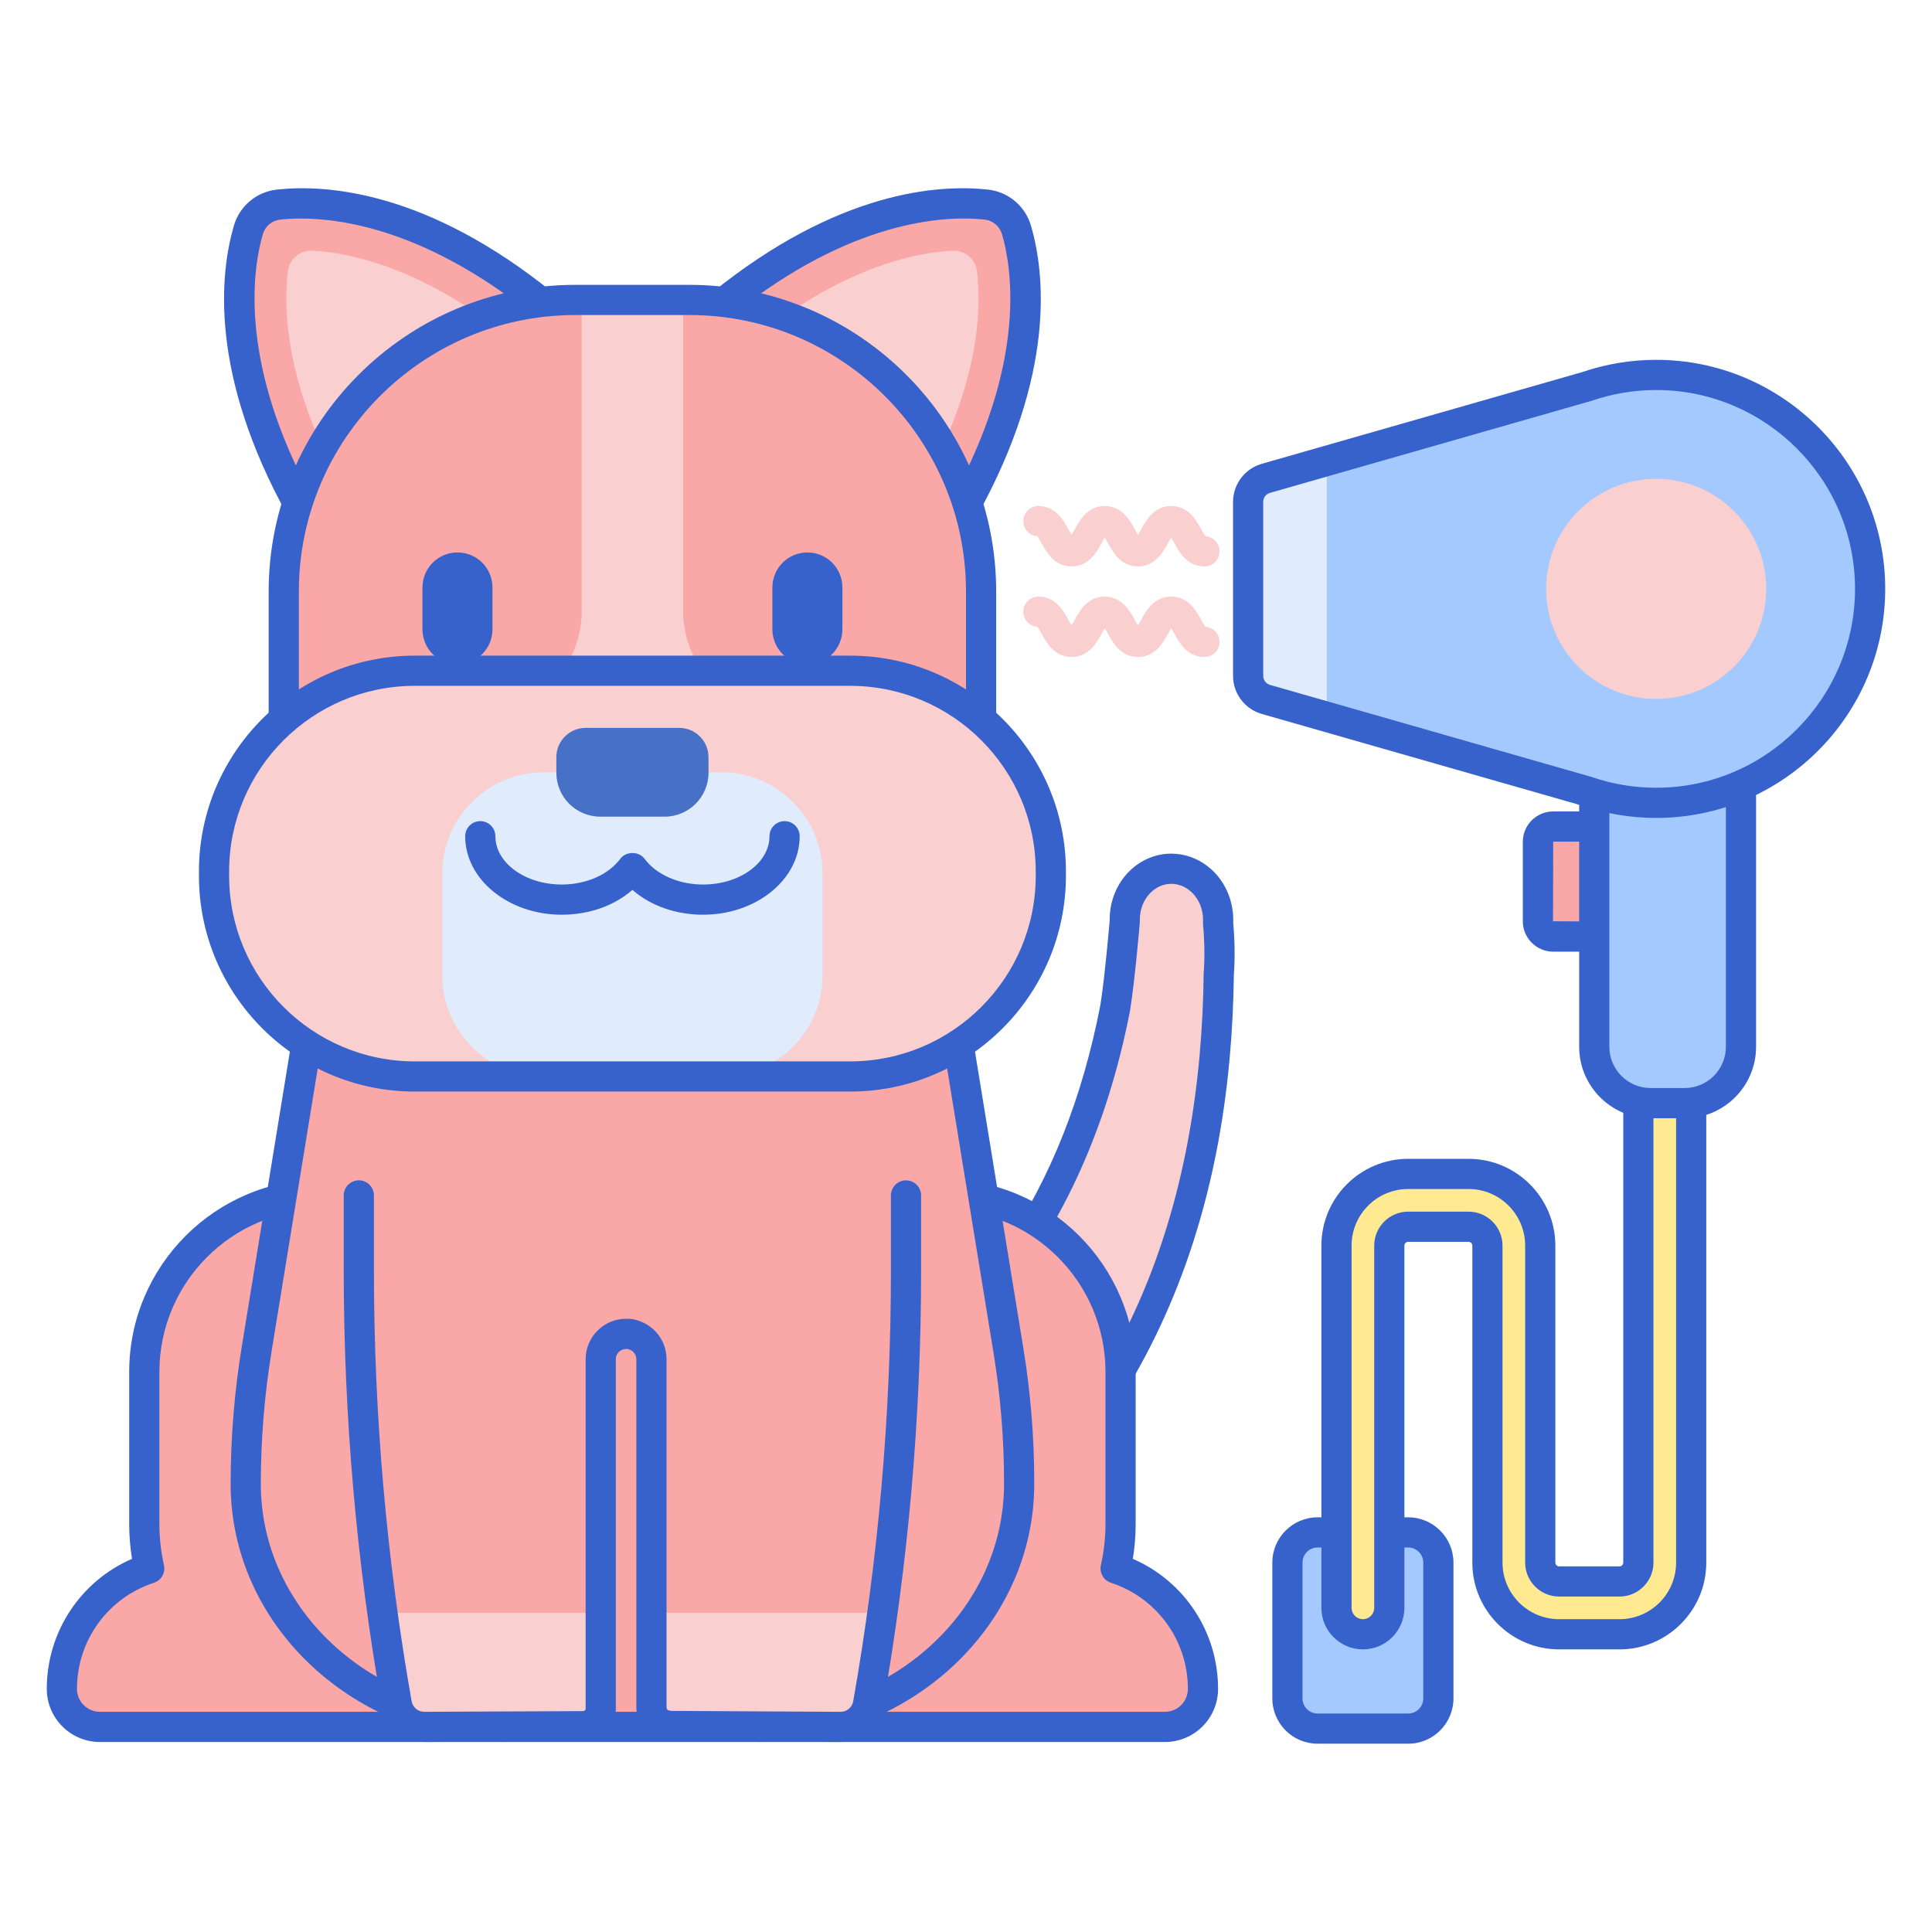 <?xml version="1.0" encoding="utf-8"?>
<!-- Generator: Adobe Illustrator 22.1.0, SVG Export Plug-In . SVG Version: 6.00 Build 0)  -->
<svg xmlns="http://www.w3.org/2000/svg" xmlns:xlink="http://www.w3.org/1999/xlink" version="1.1" id="Layer_1" x="0px" y="0px" viewBox="0 0 256 256" style="enable-background:new 0 0 256 256;" xml:space="preserve" width="512" height="512">
<style type="text/css">
	.st0{fill:#F9CFCF;}
	.st1{fill:#3762CC;}
	.st2{fill:#F9A7A7;}
	.st3{fill:#E0EBFC;}
	.st4{fill:#4671C6;}
	.st5{fill:#6BDDDD;}
	.st6{fill:#FFEA92;}
	.st7{fill:#A4C9FF;}
	.st8{fill:#EAA97D;}
	.st9{fill:#B9BEFC;}
</style>
<g>
	<g>
		<path class="st7" d="M186.591,229.051h-12c-2.209,0-4-1.791-4-4v-18c0-2.209,1.791-4,4-4h12c2.209,0,4,1.791,4,4v18    C190.591,227.26,188.8,229.051,186.591,229.051z"/>
	</g>
	<g>
		<path class="st1" d="M186.591,231.051h-12c-3.309,0-6-2.691-6-6v-18c0-3.309,2.691-6,6-6h12c3.309,0,6,2.691,6,6v18    C192.591,228.359,189.899,231.051,186.591,231.051z M174.591,205.051c-1.103,0-2,0.897-2,2v18c0,1.103,0.897,2,2,2h12    c1.103,0,2-0.897,2-2v-18c0-1.103-0.897-2-2-2H174.591z"/>
	</g>
	<g>
		<g>
			<path class="st6" d="M214.591,216.551h-8c-5.238,0-9.5-4.262-9.5-9.5v-42c0-1.378-1.121-2.5-2.5-2.5h-8     c-1.379,0-2.5,1.122-2.5,2.5v48c0,1.933-1.567,3.5-3.5,3.5s-3.5-1.567-3.5-3.5v-48c0-5.238,4.262-9.5,9.5-9.5h8     c5.238,0,9.5,4.262,9.5,9.5v42c0,1.378,1.121,2.5,2.5,2.5h8c1.379,0,2.5-1.122,2.5-2.5v-84c0-1.933,1.567-3.5,3.5-3.5     s3.5,1.567,3.5,3.5v84C224.091,212.289,219.83,216.551,214.591,216.551z"/>
		</g>
	</g>
	<g>
		<g>
			<path class="st1" d="M214.591,218.551h-8c-6.341,0-11.5-5.159-11.5-11.5v-42c0-0.276-0.225-0.5-0.5-0.5h-8     c-0.275,0-0.5,0.224-0.5,0.5v48c0,3.033-2.467,5.5-5.5,5.5s-5.5-2.467-5.5-5.5v-48c0-6.341,5.159-11.5,11.5-11.5h8     c6.341,0,11.5,5.159,11.5,11.5v42c0,0.276,0.225,0.5,0.5,0.5h8c0.275,0,0.5-0.224,0.5-0.5v-84c0-3.033,2.467-5.5,5.5-5.5     s5.5,2.467,5.5,5.5v84C226.091,213.392,220.932,218.551,214.591,218.551z M186.591,160.551h8c2.481,0,4.5,2.019,4.5,4.5v42     c0,4.136,3.364,7.5,7.5,7.5h8c4.136,0,7.5-3.364,7.5-7.5v-84c0-0.827-0.673-1.5-1.5-1.5s-1.5,0.673-1.5,1.5v84     c0,2.481-2.019,4.5-4.5,4.5h-8c-2.481,0-4.5-2.019-4.5-4.5v-42c0-4.136-3.364-7.5-7.5-7.5h-8c-4.136,0-7.5,3.364-7.5,7.5v48     c0,0.827,0.673,1.5,1.5,1.5s1.5-0.673,1.5-1.5v-48C182.091,162.569,184.109,160.551,186.591,160.551z"/>
		</g>
	</g>
	<g>
		<path class="st2" d="M212.691,124.099h-6.885c-1.118,0-2.025-0.907-2.025-2.025v-10.53c0-1.118,0.907-2.025,2.025-2.025h6.885    V124.099z"/>
	</g>
	<g>
		<path class="st1" d="M212.691,126.099h-6.885c-2.22,0-4.025-1.806-4.025-4.025v-10.53c0-2.219,1.806-4.025,4.025-4.025h6.885    c1.104,0,2,0.896,2,2v14.58C214.691,125.204,213.796,126.099,212.691,126.099z M205.807,111.519l-0.025,10.555l4.91,0.018v-10.573    H205.807z"/>
	</g>
	<g>
		<path class="st7" d="M223.225,146.171h-4.513c-4.122,0-7.464-3.342-7.464-7.464V97.571h19.44v41.136    C230.689,142.83,227.347,146.171,223.225,146.171z"/>
	</g>
	<g>
		<path class="st7" d="M223.225,146.171h-4.513c-4.122,0-7.464-3.342-7.464-7.464V97.571h19.44v41.136    C230.689,142.83,227.347,146.171,223.225,146.171z"/>
	</g>
	<g>
		<path class="st1" d="M223.225,148.171h-4.512c-5.219,0-9.464-4.246-9.464-9.464V97.571c0-1.104,0.896-2,2-2h19.439    c1.104,0,2,0.896,2,2v41.136C232.688,143.926,228.443,148.171,223.225,148.171z M213.249,99.571v39.136    c0,3.013,2.451,5.464,5.464,5.464h4.512c3.013,0,5.464-2.451,5.464-5.464V99.571H213.249z"/>
	</g>
	<g>
		<path class="st0" d="M161.404,122.337c0.001-0.154,0.007-0.301,0.008-0.456c0.002-0.437-0.041-0.862-0.115-1.276    c0-0.002,0-0.011,0-0.011l-0.001,0.005c-0.058-0.324-0.134-0.642-0.232-0.949c-0.002-0.011-0.005-0.029-0.005-0.029l-0.003,0.006    c-0.844-2.609-3.119-4.494-5.808-4.517c-3.403-0.021-6.197,2.957-6.211,6.669c0,0.116-0.004,0.229-0.004,0.344    c-0.045,0.528-0.635,7.426-1.259,11.392c-11.731,60.805-65.605,64.303-65.605,64.303l0.199,8.743    c-0.163,0.649-0.24,1.336-0.214,2.045c0.024,0.628,0.131,1.229,0.301,1.8l0.326,14.287c0,0,71.056-7.129,78.145-84.452    l0.006,0.006c0.002-0.049,0.004-0.101,0.006-0.151c0.325-3.585,0.519-7.312,0.556-11.204l0.011,0.005    C161.679,126.391,161.562,124.044,161.404,122.337z"/>
	</g>
	<g>
		<path class="st0" d="M161.404,122.337c0.001-0.154,0.007-0.301,0.008-0.456c0.002-0.437-0.041-0.862-0.115-1.276    c0-0.002,0-0.011,0-0.011l-0.001,0.005c-0.058-0.324-0.134-0.642-0.232-0.949c-0.002-0.011-0.005-0.029-0.005-0.029l-0.003,0.006    c-0.844-2.609-3.119-4.494-5.808-4.517c-3.403-0.021-6.197,2.957-6.211,6.669c0,0.116-0.004,0.229-0.004,0.344    c-0.045,0.528-0.635,7.426-1.259,11.392c-11.731,60.805-65.605,64.303-65.605,64.303l0.199,8.743    c-0.163,0.649-0.24,1.336-0.214,2.045c0.024,0.628,0.131,1.229,0.301,1.8l0.326,14.287c0,0,71.056-7.129,78.145-84.452    l0.006,0.006c0.002-0.049,0.004-0.101,0.006-0.151c0.325-3.585,0.519-7.312,0.556-11.204l0.011,0.005    C161.679,126.391,161.562,124.044,161.404,122.337z"/>
	</g>
	<g>
		<path class="st1" d="M82.782,226.694c-0.485,0-0.957-0.177-1.325-0.501c-0.417-0.369-0.661-0.896-0.674-1.453l-0.321-14.034    c-0.177-0.667-0.28-1.345-0.306-2.02c-0.029-0.786,0.04-1.568,0.207-2.331l-0.193-8.49c-0.024-1.07,0.8-1.97,1.867-2.041    c0.132-0.009,13.32-0.975,27.699-9.179c19.201-10.957,31.338-28.959,36.074-53.507c0.585-3.724,1.161-10.383,1.223-11.114    l0.004-0.244c0.009-2.4,0.958-4.708,2.604-6.338c1.532-1.516,3.547-2.349,5.619-2.33c3.427,0.028,6.483,2.337,7.652,5.762    c0.036,0.088,0.065,0.18,0.088,0.273c0.097,0.313,0.177,0.64,0.244,0.994c0.015,0.066,0.027,0.133,0.036,0.201    c0.09,0.533,0.132,1.041,0.13,1.549l-0.006,0.371c0.212,2.352,0.243,4.631,0.095,6.774c-0.002,0.03-0.005,0.06-0.008,0.089    c-0.041,3.735-0.229,7.483-0.562,11.145c-0.004,0.051-0.011,0.103-0.019,0.154l0.006,0c-3.737,40.768-25.27,62.061-42.676,72.745    c-18.824,11.554-36.517,13.441-37.261,13.516C82.915,226.69,82.849,226.694,82.782,226.694z M84.21,199.614l0.157,6.903    c0.005,0.179-0.016,0.358-0.06,0.533c-0.121,0.483-0.173,0.983-0.154,1.484c0.017,0.43,0.091,0.87,0.22,1.303    c0.051,0.171,0.078,0.348,0.082,0.526l0.275,12.032c5.223-0.87,19.207-3.875,33.557-12.719    c24.099-14.852,37.774-38.274,40.648-69.616c0.002-0.021,0.004-0.043,0.007-0.065c0.002-0.036,0.003-0.066,0.004-0.078    c0.329-3.627,0.514-7.342,0.548-11.042c0.001-0.109,0.011-0.217,0.029-0.323c0.148-2.367,0.023-4.577-0.11-6.031    c-0.007-0.065-0.009-0.131-0.009-0.196l0.007-0.442c0.001-0.3-0.025-0.6-0.083-0.923c0-0.001,0-0.002,0-0.004    c-0.043-0.236-0.097-0.468-0.169-0.692c-0.004-0.013-0.008-0.027-0.012-0.04c-0.607-1.848-2.179-3.098-3.916-3.112    c-0.008,0-0.016,0-0.022,0c-1.011,0-1.988,0.416-2.753,1.173c-0.896,0.888-1.414,2.165-1.419,3.503l-0.005,0.354    c0,0.049-0.003,0.099-0.007,0.149c-0.006,0.073-0.614,7.337-1.275,11.537c-6.216,32.226-24.198,48.442-38.19,56.382    C99.53,197.035,88.527,199.053,84.21,199.614z"/>
	</g>
	<g>
		<path class="st2" d="M42.64,158.265L42.64,158.265c-12.99,0-23.52,10.53-23.52,23.52v20.16c0,2.021,0.23,3.987,0.653,5.88    c-6.717,2.199-11.573,8.508-11.573,15.96c0,2.784,2.256,5.04,5.04,5.04H46h21v-21.84v-24.36    C67,169.171,56.094,158.265,42.64,158.265z"/>
	</g>
	<g>
		<path class="st1" d="M67,230.825H13.24c-3.882,0-7.04-3.158-7.04-7.04c0-7.552,4.471-14.27,11.292-17.231    c-0.247-1.531-0.372-3.075-0.372-4.608v-20.16c0-14.072,11.448-25.52,25.52-25.52c14.535,0,26.36,11.825,26.36,26.36v46.2    C69,229.929,68.104,230.825,67,230.825z M42.64,160.265c-11.866,0-21.52,9.654-21.52,21.52v20.16c0,1.813,0.203,3.645,0.604,5.445    c0.224,1.005-0.352,2.016-1.33,2.336c-6.098,1.996-10.194,7.646-10.194,14.059c0,1.676,1.363,3.04,3.04,3.04H65v-44.2    C65,170.295,54.969,160.265,42.64,160.265z"/>
	</g>
	<g>
		<path class="st2" d="M147.827,207.825c0.423-1.893,0.653-3.859,0.653-5.88v-20.16c0-12.99-10.53-23.52-23.52-23.52h0    c-13.454,0-24.36,10.906-24.36,24.36v24.36v21.84h21h32.76c2.784,0,5.04-2.256,5.04-5.04    C159.4,216.333,154.544,210.024,147.827,207.825z"/>
	</g>
	<g>
		<path class="st1" d="M154.36,230.825H100.6c-1.104,0-2-0.896-2-2v-46.2c0-14.535,11.825-26.36,26.36-26.36    c14.072,0,25.521,11.448,25.521,25.52v20.16c0,1.534-0.125,3.078-0.373,4.609c6.821,2.961,11.293,9.68,11.293,17.231    C161.4,227.667,158.242,230.825,154.36,230.825z M102.6,226.825h51.761c1.677,0,3.04-1.364,3.04-3.04    c0-6.413-4.098-12.063-10.195-14.059c-0.979-0.32-1.555-1.332-1.33-2.337c0.401-1.798,0.605-3.63,0.605-5.444v-20.16    c0-11.866-9.654-21.52-21.521-21.52c-12.329,0-22.36,10.031-22.36,22.36V226.825z"/>
	</g>
	<g>
		<path class="st2" d="M133.631,179c0.938,5.749,1.409,11.555,1.409,17.37v0.259c0,17.781-15.595,32.196-34.832,32.196H67.392    c-19.237,0-34.832-14.415-34.832-32.196v0c0-5.987,0.485-11.965,1.45-17.885l0,0l8.821-54.079h81.938l8.793,53.913L133.631,179z"/>
	</g>
	<g>
		<path class="st2" d="M47.548,158.402v10.032c0,19.22,1.681,38.403,5.023,57.33l0,0c0.313,1.771,1.852,3.062,3.651,3.062    l21.05-0.093l0.027,0c1.274-0.011,2.301-1.047,2.301-2.321v-46.308c0-1.856,1.504-3.36,3.36-3.36c0.03,0,0.058,0.008,0.088,0.009    c0.03-0.001,0.058-0.009,0.088-0.009c0.382,0,0.74,0.091,1.064,0.243c1.24,0.494,2.119,1.7,2.119,3.117l0,46.095    c0,0.973,0.552,1.897,1.455,2.261c0.378,0.153,0.79,0.238,1.223,0.241l22.38,0.125c1.799,0,3.338-1.291,3.651-3.062l0,0    c3.342-18.927,5.023-38.11,5.023-57.33v-10.032H47.548z"/>
	</g>
	<g>
		<path class="st1" d="M100.208,230.825H67.393c-20.31,0-36.833-15.34-36.833-34.196c0-6.073,0.497-12.199,1.478-18.207l8.82-54.079    c0.157-0.968,0.993-1.678,1.974-1.678h81.938c0.98,0,1.816,0.71,1.974,1.678l8.862,54.333c0,0,0,0.001,0,0.002    c0.952,5.836,1.435,11.789,1.435,17.691v0.259C137.04,215.484,120.518,230.825,100.208,230.825z M44.531,126.665l-8.547,52.401    c-0.945,5.796-1.425,11.705-1.425,17.563c0,16.65,14.729,30.196,32.833,30.196h32.815c18.104,0,32.832-13.546,32.832-30.196    v-0.259c0-5.687-0.465-11.422-1.382-17.046l-8.589-52.659H44.531z"/>
	</g>
	<g>
		<path class="st2" d="M134.693,30.473c1.571,5.395,3.33,18.328-6.967,36.908l-32.18-27.002    c16.509-13.367,29.551-13.88,35.137-13.27C132.583,27.316,134.159,28.638,134.693,30.473z"/>
	</g>
	<g>
		<path class="st2" d="M32.907,30.473c-1.571,5.395-3.33,18.328,6.967,36.908l32.18-27.002    c-16.509-13.367-29.551-13.88-35.137-13.27C35.017,27.316,33.441,28.638,32.907,30.473z"/>
	</g>
	<g>
		<path class="st1" d="M127.726,69.381c-0.467,0-0.923-0.163-1.285-0.468l-32.18-27.002c-0.458-0.384-0.72-0.953-0.715-1.55    s0.277-1.161,0.741-1.537c16.765-13.574,30.142-14.409,36.612-13.705c2.71,0.296,4.953,2.178,5.714,4.794    c1.822,6.258,3.316,19.573-7.139,38.437c-0.289,0.522-0.797,0.888-1.385,0.997C127.969,69.37,127.847,69.381,127.726,69.381z     M98.719,40.43l28.405,23.835c8.812-17.091,6.923-28.857,5.649-33.233l0,0c-0.308-1.057-1.214-1.816-2.308-1.936    C125.935,28.598,114.021,28.784,98.719,40.43z"/>
	</g>
	<g>
		<path class="st1" d="M39.874,69.381c-0.121,0-0.243-0.011-0.364-0.034c-0.588-0.109-1.096-0.475-1.385-0.997    c-10.456-18.866-8.96-32.18-7.138-38.436c0.762-2.616,3.004-4.498,5.713-4.794c6.474-0.706,19.85,0.132,36.612,13.705    c0.464,0.376,0.736,0.939,0.741,1.537s-0.257,1.166-0.715,1.55l-32.18,27.002C40.797,69.218,40.341,69.381,39.874,69.381z     M39.867,28.956c-1.091,0-2.006,0.062-2.733,0.141c-1.094,0.119-1.999,0.879-2.307,1.936l0,0    c-1.274,4.375-3.164,16.139,5.648,33.233L68.881,40.43C56.034,30.653,45.574,28.956,39.867,28.956z M32.907,30.473h0.01H32.907z"/>
	</g>
	<g>
		<path class="st0" d="M37.6,94.344v-15.96c0-21.34,17.3-38.64,38.64-38.64h15.12c21.34,0,38.64,17.3,38.64,38.64v15.96    c0,6.959-5.641,12.6-12.6,12.6H50.2C43.241,106.944,37.6,101.303,37.6,94.344z"/>
	</g>
	<g>
		<path class="st2" d="M63.64,94.425c7.423,0,13.44-6.017,13.44-13.44v-41.16h-3.228C53.625,41.059,37.6,57.847,37.6,78.384v15.96    c0,0.027,0.004,0.053,0.004,0.081H63.64z"/>
	</g>
	<g>
		<path class="st2" d="M93.748,39.825H90.52v41.16c0,7.423,6.017,13.44,13.44,13.44h26.036c0-0.027,0.004-0.053,0.004-0.081v-15.96    C130,57.847,113.975,41.059,93.748,39.825z"/>
	</g>
	<g>
		<path class="st0" d="M125.636,57.503c4.086-9.684,4.363-17.003,3.82-21.555c-0.194-1.628-1.619-2.824-3.256-2.732    c-4.577,0.256-11.737,1.799-20.564,7.505L125.636,57.503z"/>
	</g>
	<g>
		<path class="st0" d="M41.964,57.503c-4.086-9.684-4.363-17.003-3.82-21.555c0.194-1.628,1.619-2.824,3.256-2.732    c4.577,0.256,11.737,1.799,20.564,7.505L41.964,57.503z"/>
	</g>
	<g>
		<g>
			<path class="st1" d="M60.62,88.03h-0.006c-2.559,0-4.634-2.074-4.634-4.634v-5.56c0-2.559,2.074-4.634,4.634-4.634h0.006     c2.559,0,4.634,2.074,4.634,4.634v5.56C65.254,85.956,63.179,88.03,60.62,88.03z"/>
		</g>
		<g>
			<path class="st1" d="M106.986,88.03h-0.006c-2.559,0-4.634-2.074-4.634-4.634v-5.56c0-2.559,2.074-4.634,4.634-4.634h0.006     c2.559,0,4.634,2.074,4.634,4.634v5.56C111.619,85.956,109.545,88.03,106.986,88.03z"/>
		</g>
	</g>
	<g>
		<path class="st1" d="M117.4,108.944H50.2c-8.051,0-14.601-6.549-14.601-14.6v-15.96c0-22.409,18.231-40.64,40.641-40.64h15.12    c22.409,0,40.64,18.231,40.64,40.64v15.96C132,102.395,125.45,108.944,117.4,108.944z M76.24,41.744    c-20.204,0-36.641,16.437-36.641,36.64v15.96c0,5.845,4.756,10.6,10.601,10.6h67.2c5.845,0,10.6-4.755,10.6-10.6v-15.96    c0-20.203-16.437-36.64-36.64-36.64H76.24z"/>
	</g>
	<g>
		<path class="st0" d="M28.36,116.047v-0.578c0-14.686,11.905-26.591,26.591-26.591h57.698c14.686,0,26.591,11.905,26.591,26.591    v0.578c0,14.686-11.905,26.591-26.591,26.591H54.951C40.265,142.638,28.36,130.733,28.36,116.047z"/>
	</g>
	<g>
		<path class="st3" d="M95.56,142.651H72.04c-7.423,0-13.44-6.017-13.44-13.44v-13.44c0-7.423,6.017-13.44,13.44-13.44h23.52    c7.423,0,13.44,6.017,13.44,13.44v13.44C109,136.633,102.983,142.651,95.56,142.651z"/>
	</g>
	<g>
		<path class="st1" d="M93.16,121.205c-3.626,0-6.973-1.201-9.36-3.292c-2.388,2.091-5.734,3.292-9.359,3.292    c-7.059,0-12.801-4.666-12.801-10.4c0-1.104,0.896-2,2-2s2,0.896,2,2c0,3.529,3.948,6.4,8.801,6.4    c3.225,0,6.195-1.307,7.752-3.411c0.754-1.02,2.461-1.02,3.215,0c1.557,2.104,4.527,3.411,7.753,3.411c4.853,0,8.8-2.871,8.8-6.4    c0-1.104,0.896-2,2-2s2,0.896,2,2C105.96,116.539,100.218,121.205,93.16,121.205z"/>
	</g>
	<g>
		<path class="st4" d="M88.06,108.211H79.54c-3.214,0-5.82-2.606-5.82-5.82v-2.061c0-2.143,1.737-3.88,3.88-3.88H90    c2.143,0,3.88,1.737,3.88,3.88v2.061C93.88,105.605,91.274,108.211,88.06,108.211z"/>
	</g>
	<g>
		<path class="st1" d="M112.649,144.638H54.951c-15.765,0-28.591-12.826-28.591-28.591v-0.578c0-15.765,12.826-28.591,28.591-28.591    h57.698c15.765,0,28.591,12.826,28.591,28.591v0.578C141.24,131.812,128.414,144.638,112.649,144.638z M54.951,90.878    c-13.56,0-24.591,11.031-24.591,24.591v0.578c0,13.56,11.031,24.591,24.591,24.591h57.698c13.56,0,24.591-11.031,24.591-24.591    v-0.578c0-13.56-11.031-24.591-24.591-24.591H54.951z"/>
	</g>
	<g>
		<path class="st0" d="M86.32,213.705V226.2c0,0.973,0.552,1.897,1.455,2.261c0.378,0.153,0.79,0.238,1.223,0.241l22.012,0.123    h0.391c1.789-0.011,3.316-1.297,3.628-3.06l0-0.001c0.708-4.008,1.325-8.03,1.883-12.059H86.32z"/>
	</g>
	<g>
		<path class="st0" d="M77.272,228.733l0.027,0c1.274-0.011,2.301-1.047,2.301-2.321v-12.708H50.688    c0.559,4.029,1.175,8.051,1.883,12.06v0c0.311,1.764,1.839,3.049,3.628,3.06h0.485L77.272,228.733z"/>
	</g>
	<g>
		<path class="st1" d="M111.379,230.827l-22.392-0.125c-0.678-0.004-1.338-0.134-1.963-0.387c-1.643-0.664-2.704-2.279-2.704-4.115    v-46.096c0-0.557-0.338-1.051-0.86-1.259c-0.036-0.015-0.071-0.03-0.107-0.047c-0.058-0.027-0.112-0.044-0.164-0.051    c-0.138,0.011-0.223,0.003-0.295-0.002c-0.72,0.035-1.294,0.631-1.294,1.358v46.308c0,2.362-1.922,4.3-4.284,4.32l-21.085,0.094    c-2.783,0-5.146-1.983-5.629-4.715c-3.354-18.988-5.054-38.394-5.054-57.678v-10.032c0-1.104,0.896-2,2-2s2,0.896,2,2v10.032    c0,19.051,1.68,38.223,4.993,56.982c0.144,0.817,0.851,1.41,1.681,1.41l21.041-0.093c0.194-0.002,0.337-0.146,0.337-0.321v-46.308    c0-2.956,2.404-5.36,5.36-5.36c0.027,0,0.058,0.001,0.089,0.002c0.032-0.001,0.062-0.002,0.088-0.002    c0.638,0,1.263,0.137,1.858,0.407c2.021,0.831,3.325,2.769,3.325,4.953V226.2c0,0.182,0.09,0.361,0.204,0.407    c0.153,0.062,0.316,0.094,0.485,0.095l22.38,0.125c0.819,0,1.526-0.593,1.67-1.41c3.313-18.761,4.992-37.933,4.992-56.982v-10.032    c0-1.104,0.896-2,2-2s2,0.896,2,2v10.032c0,19.282-1.7,38.688-5.053,57.677C116.517,228.843,114.153,230.827,111.379,230.827z     M82.808,174.769c-0.002,0-0.003,0-0.005,0C82.805,174.77,82.806,174.769,82.808,174.769z M82.809,174.769    C82.808,174.769,82.808,174.769,82.809,174.769C82.808,174.769,82.808,174.769,82.809,174.769z"/>
	</g>
	<g>
		<path class="st7" d="M219.45,49.68c-3.261,0-6.391,0.558-9.307,1.571v-0.007l-42.412,12.141c-1.39,0.398-2.348,1.669-2.348,3.115    v23.06c0,1.446,0.958,2.717,2.348,3.115l42.412,12.14v-0.006c2.916,1.013,6.046,1.571,9.307,1.571    c15.657,0,28.35-12.693,28.35-28.35C247.8,62.373,235.107,49.68,219.45,49.68z"/>
	</g>
	<g>
		<circle class="st0" cx="219.45" cy="78.03" r="14.58"/>
	</g>
	<g>
		<path class="st3" d="M175.811,61.072l-8.08,2.313c-1.39,0.398-2.348,1.669-2.348,3.115v23.06c0,1.446,0.958,2.717,2.348,3.115    l8.08,2.313V61.072z"/>
	</g>
	<g>
		<g>
			<path class="st0" d="M159.591,87.051c-2.283,0-3.329-1.9-3.954-3.036c-0.129-0.234-0.301-0.546-0.449-0.77     c-0.149,0.225-0.321,0.537-0.45,0.771c-0.625,1.135-1.671,3.035-3.953,3.035s-3.328-1.9-3.952-3.036     c-0.129-0.233-0.299-0.543-0.447-0.767c-0.148,0.224-0.318,0.534-0.446,0.767c-0.624,1.136-1.669,3.037-3.951,3.037     s-3.327-1.901-3.951-3.037c-0.174-0.317-0.427-0.778-0.596-0.969c-1.034-0.077-1.85-0.94-1.85-1.995c0-1.104,0.896-2,2-2     c2.282,0,3.327,1.901,3.951,3.037c0.128,0.232,0.298,0.542,0.445,0.766c0.147-0.224,0.317-0.533,0.445-0.766     c0.624-1.136,1.669-3.037,3.951-3.037s3.328,1.9,3.952,3.036c0.129,0.233,0.3,0.545,0.448,0.769     c0.149-0.224,0.32-0.536,0.449-0.769c0.625-1.136,1.671-3.036,3.954-3.036c2.282,0,3.328,1.9,3.953,3.035     c0.175,0.318,0.43,0.78,0.598,0.97c1.036,0.076,1.853,0.94,1.853,1.995C161.591,86.155,160.696,87.051,159.591,87.051z      M137.591,83.051h0.01H137.591z"/>
		</g>
	</g>
	<g>
		<g>
			<path class="st0" d="M159.591,75.051c-2.283,0-3.329-1.9-3.954-3.036c-0.129-0.234-0.301-0.546-0.449-0.77     c-0.149,0.225-0.321,0.537-0.45,0.771c-0.625,1.135-1.671,3.035-3.953,3.035s-3.328-1.9-3.952-3.036     c-0.129-0.233-0.299-0.543-0.447-0.767c-0.148,0.224-0.318,0.534-0.446,0.767c-0.624,1.136-1.669,3.037-3.951,3.037     s-3.327-1.901-3.951-3.037c-0.174-0.317-0.427-0.778-0.596-0.969c-1.034-0.077-1.85-0.94-1.85-1.995c0-1.104,0.896-2,2-2     c2.282,0,3.327,1.901,3.951,3.037c0.128,0.232,0.298,0.542,0.445,0.766c0.147-0.224,0.317-0.533,0.445-0.766     c0.624-1.136,1.669-3.037,3.951-3.037s3.328,1.9,3.952,3.036c0.129,0.233,0.3,0.545,0.448,0.769     c0.149-0.224,0.32-0.536,0.449-0.769c0.625-1.136,1.671-3.036,3.954-3.036c2.282,0,3.328,1.9,3.953,3.035     c0.175,0.318,0.43,0.78,0.598,0.97c1.036,0.076,1.853,0.94,1.853,1.995C161.591,74.155,160.696,75.051,159.591,75.051z      M137.591,71.051h0.01H137.591z"/>
		</g>
	</g>
	<g>
		<path class="st1" d="M219.45,108.38c-3.347,0-6.648-0.549-9.815-1.631c-0.014-0.003-0.028-0.007-0.042-0.011l-42.413-12.14    c-2.235-0.64-3.797-2.712-3.797-5.038V66.5c0-2.326,1.562-4.398,3.797-5.038l42.413-12.141c0.017-0.004,0.032-0.009,0.048-0.013    c3.164-1.081,6.464-1.629,9.81-1.629c16.734,0,30.35,13.615,30.35,30.35S236.185,108.38,219.45,108.38z M210.55,102.851    c0.084,0.017,0.168,0.04,0.25,0.069c2.789,0.969,5.7,1.46,8.65,1.46c14.529,0,26.35-11.821,26.35-26.35s-11.82-26.35-26.35-26.35    c-2.951,0-5.862,0.491-8.65,1.46c-0.085,0.029-0.171,0.053-0.258,0.071l-42.261,12.097c-0.529,0.151-0.898,0.642-0.898,1.192    v23.06c0,0.55,0.369,1.041,0.898,1.192L210.55,102.851z"/>
	</g>
</g>
</svg>

